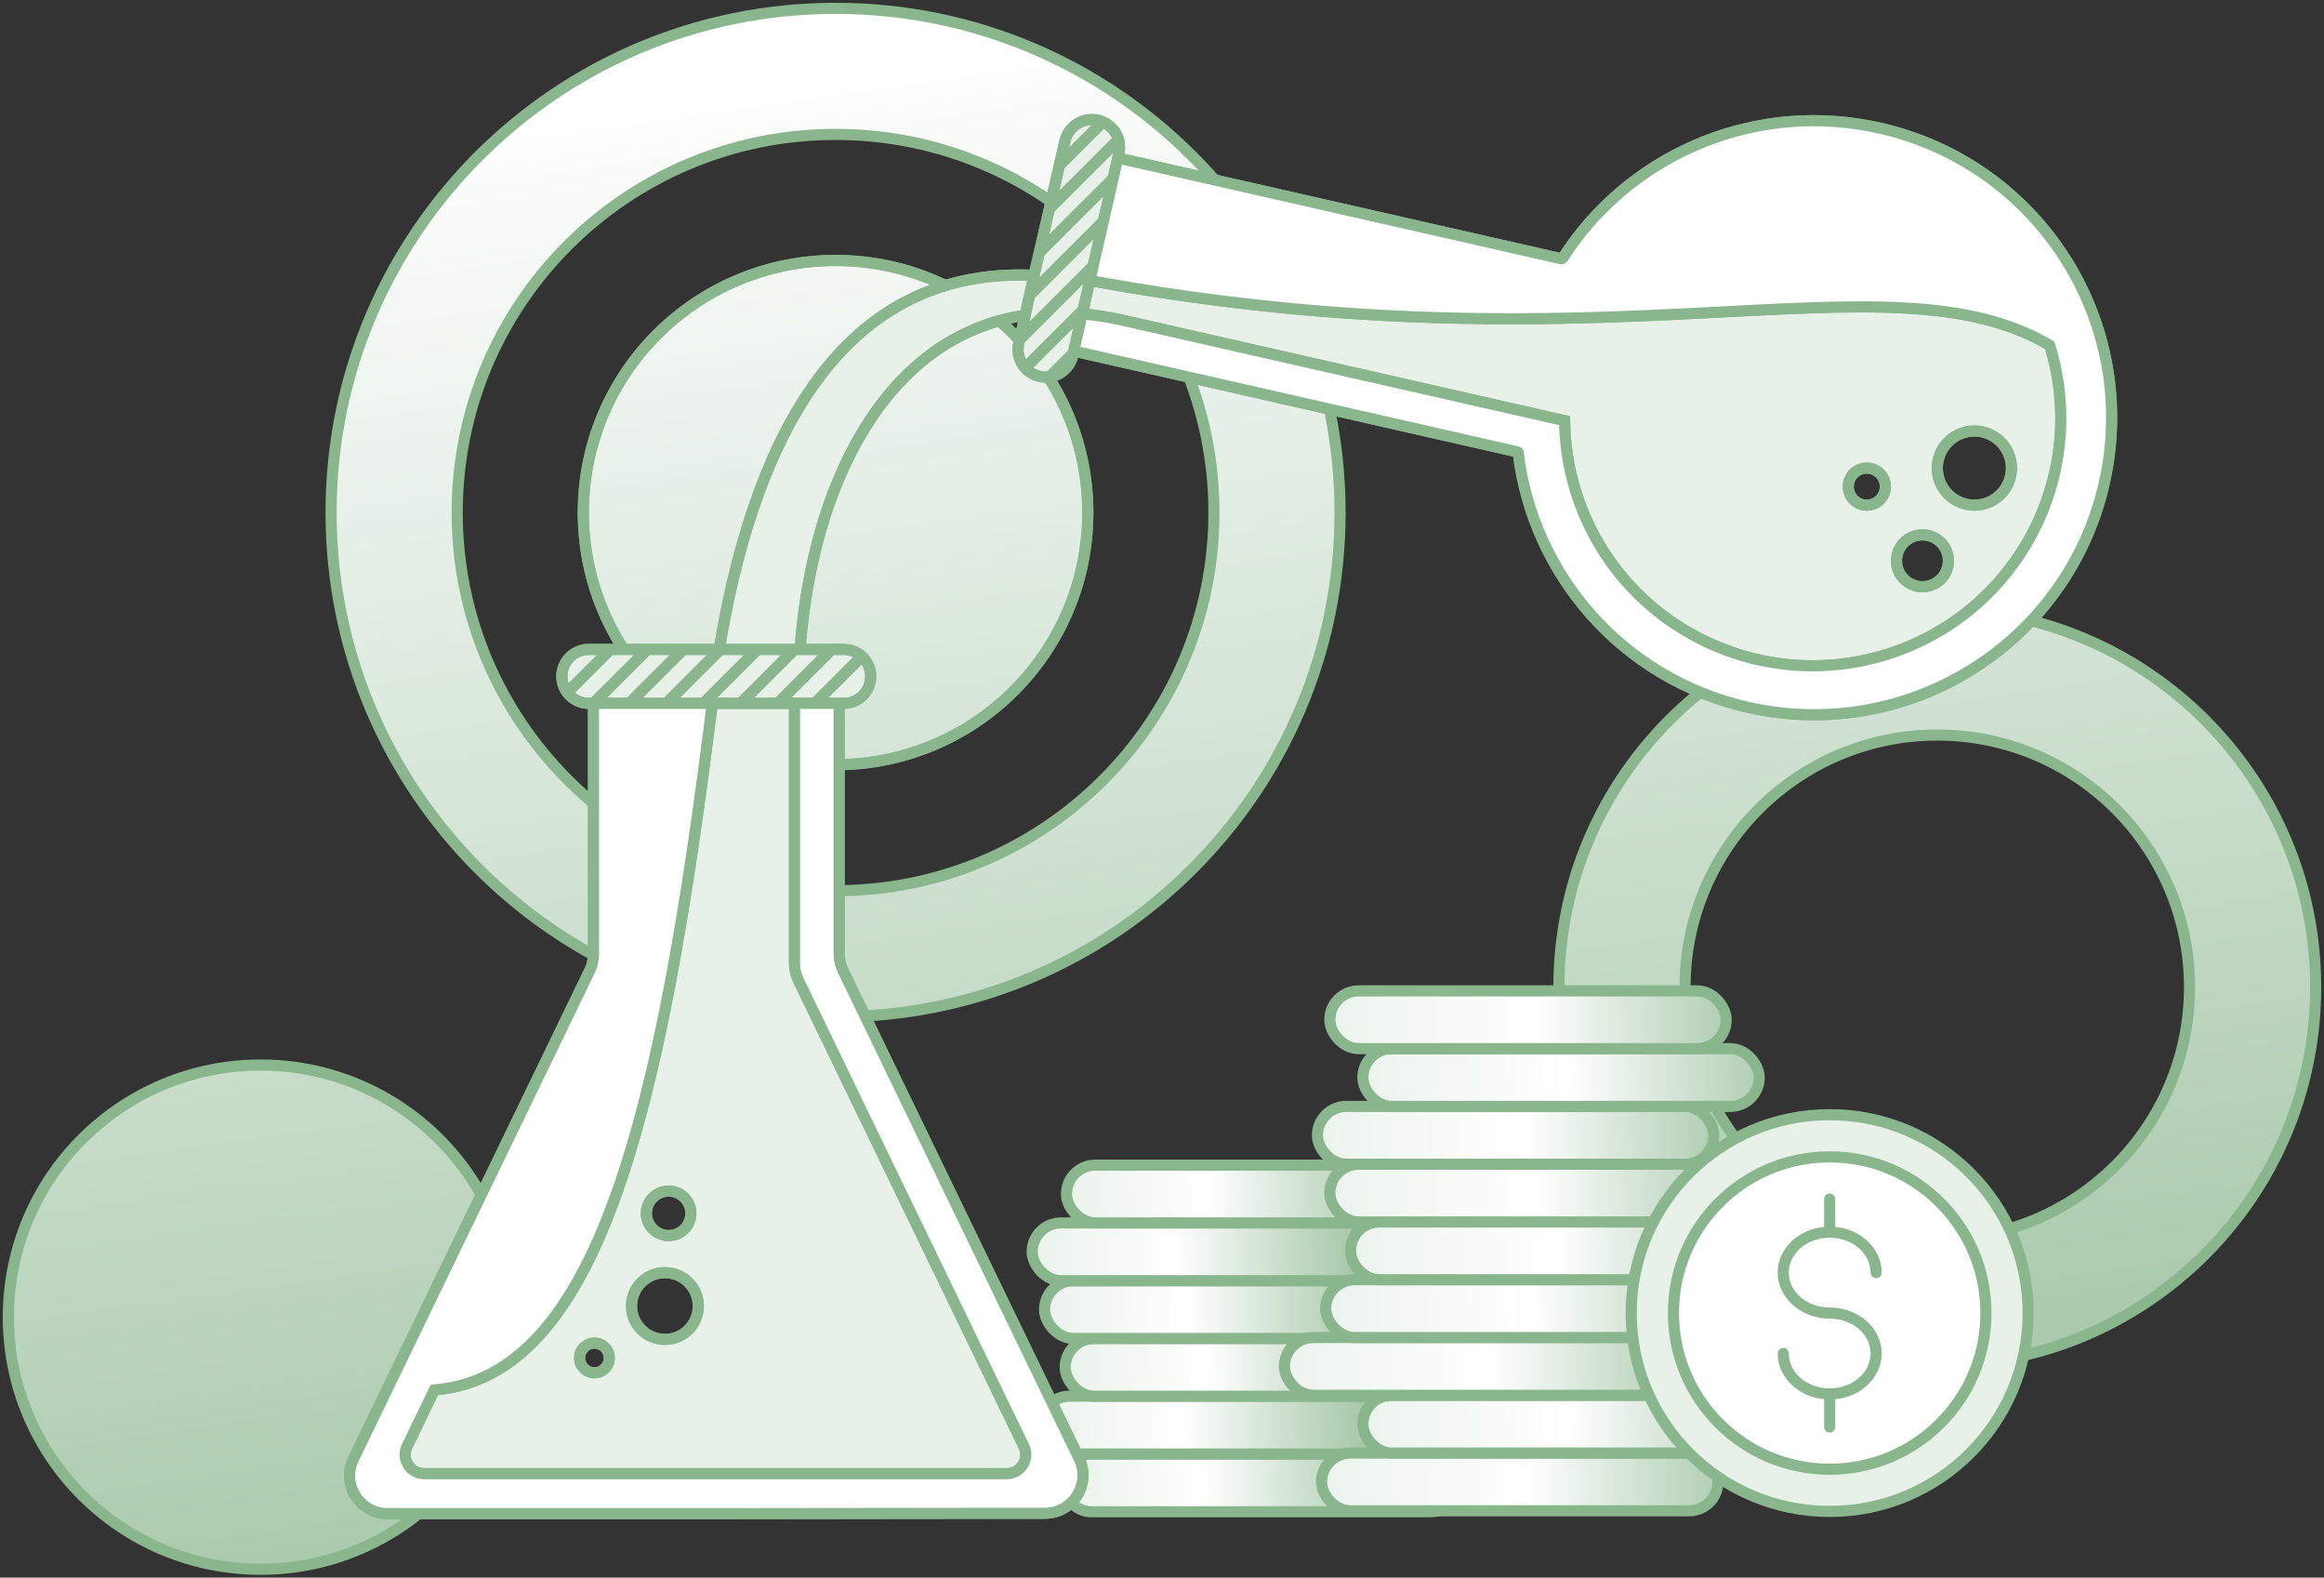 <svg width="557" height="378" viewBox="0 0 557 378" fill="none" xmlns="http://www.w3.org/2000/svg">
<rect x="0" y="0" width="557" height="378" fill="#333333" stroke="none"/>
<path d="M122.913 315.591C122.913 348.954 95.846 376 62.457 376C29.067 376 2 348.954 2 315.591C2 282.229 29.067 255.183 62.457 255.183C95.846 255.183 122.913 282.229 122.913 315.591Z" fill="url(#paint0_linear)"/>
<path d="M260.719 122.817C260.719 156.18 233.651 183.226 200.262 183.226C166.873 183.226 139.805 156.18 139.805 122.817C139.805 89.454 166.873 62.409 200.262 62.409C233.651 62.409 260.719 89.454 260.719 122.817Z" fill="url(#paint1_linear)"/>
<path fill-rule="evenodd" clip-rule="evenodd" d="M200.262 243.634C267.041 243.634 321.175 189.543 321.175 122.817C321.175 56.092 267.041 2 200.262 2C133.484 2 79.349 56.092 79.349 122.817C79.349 189.543 133.484 243.634 200.262 243.634ZM200.262 213.43C250.346 213.43 290.947 172.861 290.947 122.817C290.947 72.773 250.346 32.204 200.262 32.204C150.178 32.204 109.577 72.773 109.577 122.817C109.577 172.861 150.178 213.43 200.262 213.43ZM260.719 122.817C260.719 156.18 233.651 183.226 200.262 183.226C166.873 183.226 139.805 156.18 139.805 122.817C139.805 89.454 166.873 62.409 200.262 62.409C233.651 62.409 260.719 89.454 260.719 122.817Z" fill="url(#paint2_linear)"/>
<path fill-rule="evenodd" clip-rule="evenodd" d="M464.315 327.14C514.399 327.14 555 286.571 555 236.527C555 186.483 514.399 145.914 464.315 145.914C414.231 145.914 373.63 186.483 373.63 236.527C373.63 286.571 414.231 327.14 464.315 327.14ZM464.315 296.936C497.704 296.936 524.772 269.89 524.772 236.527C524.772 203.165 497.704 176.119 464.315 176.119C430.926 176.119 403.859 203.165 403.859 236.527C403.859 269.89 430.926 296.936 464.315 296.936Z" fill="url(#paint3_linear)"/>
<path d="M122.913 315.591C122.913 348.954 95.846 376 62.457 376C29.067 376 2 348.954 2 315.591C2 282.229 29.067 255.183 62.457 255.183C95.846 255.183 122.913 282.229 122.913 315.591Z" stroke="#89B68D" stroke-width="2.667"/>
<path d="M260.719 122.817C260.719 156.18 233.651 183.226 200.262 183.226C166.873 183.226 139.805 156.18 139.805 122.817C139.805 89.454 166.873 62.409 200.262 62.409C233.651 62.409 260.719 89.454 260.719 122.817Z" stroke="#89B68D" stroke-width="2.667"/>
<path fill-rule="evenodd" clip-rule="evenodd" d="M200.262 243.634C267.041 243.634 321.175 189.543 321.175 122.817C321.175 56.092 267.041 2 200.262 2C133.484 2 79.349 56.092 79.349 122.817C79.349 189.543 133.484 243.634 200.262 243.634ZM200.262 213.43C250.346 213.43 290.947 172.861 290.947 122.817C290.947 72.773 250.346 32.204 200.262 32.204C150.178 32.204 109.577 72.773 109.577 122.817C109.577 172.861 150.178 213.43 200.262 213.43ZM260.719 122.817C260.719 156.18 233.651 183.226 200.262 183.226C166.873 183.226 139.805 156.18 139.805 122.817C139.805 89.454 166.873 62.409 200.262 62.409C233.651 62.409 260.719 89.454 260.719 122.817Z" stroke="#89B68D" stroke-width="2.667"/>
<path fill-rule="evenodd" clip-rule="evenodd" d="M464.315 327.14C514.399 327.14 555 286.571 555 236.527C555 186.483 514.399 145.914 464.315 145.914C414.231 145.914 373.63 186.483 373.63 236.527C373.63 286.571 414.231 327.14 464.315 327.14ZM464.315 296.936C497.704 296.936 524.772 269.89 524.772 236.527C524.772 203.165 497.704 176.119 464.315 176.119C430.926 176.119 403.859 203.165 403.859 236.527C403.859 269.89 430.926 296.936 464.315 296.936Z" stroke="#89B68D" stroke-width="2.667"/>
<rect x="254.581" y="348.379" width="94.992" height="13.842" rx="6.921" fill="url(#paint4_linear)" stroke="#89B68D" stroke-width="2.667"/>
<rect x="249.362" y="334.536" width="94.992" height="13.842" rx="6.921" fill="url(#paint5_linear)" stroke="#89B68D" stroke-width="2.667"/>
<rect x="255.299" y="320.694" width="94.992" height="13.842" rx="6.921" fill="url(#paint6_linear)" stroke="#89B68D" stroke-width="2.667"/>
<rect x="250.351" y="306.853" width="94.992" height="13.842" rx="6.921" fill="url(#paint7_linear)" stroke="#89B68D" stroke-width="2.667"/>
<rect x="247.383" y="293.01" width="94.992" height="13.842" rx="6.921" fill="url(#paint8_linear)" stroke="#89B68D" stroke-width="2.667"/>
<rect x="255.6" y="279.169" width="94.992" height="13.842" rx="6.921" fill="url(#paint9_linear)" stroke="#89B68D" stroke-width="2.667"/>
<path fill-rule="evenodd" clip-rule="evenodd" d="M191.334 234.821C190.736 233.585 190.425 232.229 190.425 230.856V168.526H170.706C158.476 267.176 143.362 329.805 104.099 333.027L97.555 346.552C96.089 349.581 98.301 353.096 101.673 353.096H241.281C244.653 353.096 246.865 349.581 245.4 346.552L191.334 234.821ZM159.365 320.922C163.784 320.922 167.367 317.342 167.367 312.926C167.367 308.511 163.784 304.931 159.365 304.931C154.946 304.931 151.363 308.511 151.363 312.926C151.363 317.342 154.946 320.922 159.365 320.922ZM142.473 328.917C144.437 328.917 146.029 327.326 146.029 325.363C146.029 323.401 144.437 321.81 142.473 321.81C140.509 321.81 138.916 323.401 138.916 325.363C138.916 327.326 140.509 328.917 142.473 328.917ZM160.254 296.048C163.2 296.048 165.588 293.661 165.588 290.717C165.588 287.774 163.2 285.387 160.254 285.387C157.308 285.387 154.92 287.774 154.92 290.717C154.92 293.661 157.308 296.048 160.254 296.048Z" fill="#E7F1E8"/>
<path fill-rule="evenodd" clip-rule="evenodd" d="M377.65 117.711C387.339 149.001 420.626 166.531 451.998 156.867C483.37 147.203 500.947 114.003 491.257 82.714C451.998 59.614 386.966 90.287 261.205 67.209L259.587 74.291L259.379 75.204C262.351 75.465 265.433 75.934 268.627 76.627L374.989 100.798C375.047 106.399 375.908 112.086 377.65 117.711ZM473.206 121.04C478.116 121.04 482.096 117.063 482.096 112.157C482.096 107.25 478.116 103.273 473.206 103.273C468.296 103.273 464.315 107.25 464.315 112.157C464.315 117.063 468.296 121.04 473.206 121.04ZM460.759 140.584C464.196 140.584 466.982 137.8 466.982 134.366C466.982 130.931 464.196 128.147 460.759 128.147C457.322 128.147 454.535 130.931 454.535 134.366C454.535 137.8 457.322 140.584 460.759 140.584ZM447.423 121.04C449.878 121.04 451.868 119.052 451.868 116.599C451.868 114.145 449.878 112.157 447.423 112.157C444.968 112.157 442.978 114.145 442.978 116.599C442.978 119.052 444.968 121.04 447.423 121.04Z" fill="#E7F1E8"/>
<path d="M245.7 75.539L247.827 65.962C199.338 63.741 180.037 109.24 172.372 155.597H191.759C194.477 117.423 211.49 80.566 245.7 75.539Z" fill="#E7F1E8"/>
<path d="M141.125 168.526H142.24L155.179 155.597L146.289 155.597L135.946 165.932C137.125 167.506 139.006 168.526 141.125 168.526Z" fill="#E7F1E8"/>
<path d="M141.125 155.597C137.554 155.597 134.659 158.491 134.659 162.061C134.659 163.513 135.137 164.853 135.946 165.932L146.289 155.597L141.125 155.597Z" fill="#E7F1E8"/>
<path d="M155.179 155.597L142.24 168.526H150.837L163.775 155.597H155.179Z" fill="#E7F1E8"/>
<path d="M172.666 155.597L172.372 155.597H163.775L150.837 168.526H159.727L172.666 155.597Z" fill="#E7F1E8"/>
<path d="M181.557 155.597H172.666L159.727 168.526H168.618L181.557 155.597Z" fill="#E7F1E8"/>
<path d="M190.447 155.597H181.557L168.618 168.526H170.706H177.509L190.447 155.597Z" fill="#E7F1E8"/>
<path d="M199.338 155.597L191.759 155.597L190.447 155.597L177.509 168.526H186.399L199.338 155.597Z" fill="#E7F1E8"/>
<path d="M202.224 155.597L199.338 155.597L186.399 168.526H190.425H195.29L206.56 157.265C205.413 156.228 203.892 155.597 202.224 155.597Z" fill="#E7F1E8"/>
<path d="M201.109 168.526H202.224C205.796 168.526 208.691 165.631 208.691 162.061C208.691 160.158 207.869 158.448 206.56 157.265L195.29 168.526H201.109Z" fill="#E7F1E8"/>
<path d="M257.347 84.098L259.379 75.204L259.587 74.291L245.7 88.167C246.584 89.147 247.768 89.874 249.154 90.189C249.975 90.375 250.794 90.401 251.58 90.287L257.22 84.654L257.347 84.098Z" fill="#E7F1E8"/>
<path d="M244.162 82.271C243.664 84.45 244.308 86.623 245.7 88.167L259.587 74.291L261.205 67.209L261.998 63.741L244.372 81.353L244.162 82.271Z" fill="#E7F1E8"/>
<path d="M267.913 37.847L268.167 36.735C268.424 35.609 268.377 34.484 268.078 33.447C267.54 31.576 266.186 29.99 264.333 29.194L253.908 39.611L247.827 65.962L245.7 75.539L244.372 81.353L261.998 63.741L264.433 53.081L266.78 42.807L267.913 37.847Z" fill="#E7F1E8"/>
<path d="M263.175 28.817C259.604 28.006 256.05 30.235 255.236 33.797L253.908 39.611L264.333 29.194C263.966 29.036 263.579 28.909 263.175 28.817Z" fill="#E7F1E8"/>
<path d="M267.913 37.847L268.167 36.735C268.424 35.609 268.377 34.484 268.078 33.447M267.913 37.847L374.167 61.994C374.322 62.029 374.483 61.963 374.569 61.829C375.047 61.08 375.539 60.341 376.044 59.614C392.142 36.403 421.316 24.057 450.593 30.71C489.01 39.44 513.056 77.579 504.303 115.894C495.55 154.21 457.311 178.193 418.895 169.463C388.666 162.593 367.335 137.515 363.88 108.471C363.868 108.371 363.794 108.289 363.695 108.266L257.347 84.098M267.913 37.847L261.998 63.741M267.913 37.847L266.78 42.807M257.347 84.098L259.379 75.204M257.347 84.098L257.22 84.654M201.109 168.526H202.224C205.796 168.526 208.691 165.631 208.691 162.061C208.691 160.158 207.869 158.448 206.56 157.265M201.109 168.526V228.524C201.109 229.897 201.42 231.253 202.019 232.489L258.635 349.492C261.566 355.549 257.141 362.58 250.398 362.58L171.675 362.675H92.952C86.209 362.675 81.784 355.644 84.715 349.587L141.331 232.584C141.93 231.348 142.24 229.992 142.24 228.619V168.526M201.109 168.526H190.425M201.109 168.526L195.29 168.526M202.224 155.597H191.759M202.224 155.597C203.892 155.597 205.413 156.228 206.56 157.265M202.224 155.597L199.338 155.597M141.125 155.597C137.554 155.597 134.659 158.491 134.659 162.061C134.659 163.513 135.137 164.853 135.946 165.932M141.125 155.597H155.179M141.125 155.597L146.289 155.597M142.24 168.526H141.125C139.006 168.526 137.125 167.506 135.946 165.932M142.24 168.526L155.179 155.597M142.24 168.526H150.837M261.205 67.209C386.966 90.287 451.998 59.614 491.257 82.714C500.947 114.003 483.37 147.203 451.998 156.867C420.626 166.531 387.339 149.001 377.65 117.711C375.908 112.086 375.047 106.399 374.989 100.798L268.627 76.627C265.433 75.934 262.351 75.465 259.379 75.204M261.205 67.209L259.587 74.291M261.205 67.209L261.998 63.741M247.827 65.962L245.7 75.539M247.827 65.962C199.338 63.741 180.037 109.24 172.372 155.597M247.827 65.962L253.908 39.611M259.379 75.204L259.587 74.291M245.7 75.539C211.49 80.566 194.477 117.423 191.759 155.597M245.7 75.539L244.372 81.353M191.759 155.597H172.372M191.759 155.597L199.338 155.597M191.759 155.597L190.447 155.597M172.372 155.597H163.775M172.372 155.597L172.666 155.597M190.425 168.526V230.856C190.425 232.229 190.736 233.585 191.334 234.821L245.4 346.552C246.865 349.581 244.653 353.096 241.281 353.096H101.673C98.301 353.096 96.089 349.581 97.554 346.552L104.099 333.027C143.362 329.805 158.476 267.176 170.706 168.526M190.425 168.526H170.706M190.425 168.526L186.399 168.526M190.425 168.526L195.29 168.526M170.706 168.526H150.837M170.706 168.526L168.618 168.526M170.706 168.526L177.509 168.526M155.179 155.597H163.775M155.179 155.597L146.289 155.597M163.775 155.597C158.723 160.646 155.89 163.477 150.837 168.526M163.775 155.597L150.837 168.526M150.837 168.526L159.727 168.526M172.666 155.597L159.727 168.526M172.666 155.597H181.557M159.727 168.526H168.618M181.557 155.597L168.618 168.526M181.557 155.597H190.447M190.447 155.597L177.509 168.526M177.509 168.526H186.399M199.338 155.597L186.399 168.526M195.29 168.526L206.56 157.265M146.289 155.597L135.946 165.932M245.7 88.167C246.584 89.147 247.768 89.874 249.154 90.189C249.975 90.375 250.794 90.401 251.58 90.287M245.7 88.167C244.308 86.623 243.664 84.45 244.162 82.271L244.372 81.353M245.7 88.167L259.587 74.291M261.998 63.741L244.372 81.353M261.998 63.741L264.433 53.081M264.433 53.081L246.807 70.692M264.433 53.081L266.78 42.807M266.78 42.807L249.154 60.419M251.541 49.971L268.078 33.447M257.22 84.654L251.58 90.287M257.22 84.654L257.093 85.21C256.466 87.953 254.214 89.906 251.58 90.287M253.908 39.611L255.236 33.797C256.05 30.235 259.604 28.006 263.175 28.817C263.579 28.909 263.966 29.036 264.333 29.194M253.908 39.611L264.333 29.194M264.333 29.194C266.186 29.99 267.54 31.576 268.078 33.447M482.096 112.157C482.096 117.063 478.116 121.04 473.206 121.04C468.296 121.04 464.315 117.063 464.315 112.157C464.315 107.25 468.296 103.273 473.206 103.273C478.116 103.273 482.096 107.25 482.096 112.157ZM466.982 134.366C466.982 137.8 464.196 140.584 460.759 140.584C457.322 140.584 454.535 137.8 454.535 134.366C454.535 130.931 457.322 128.147 460.759 128.147C464.196 128.147 466.982 130.931 466.982 134.366ZM451.868 116.599C451.868 119.052 449.878 121.04 447.423 121.04C444.968 121.04 442.978 119.052 442.978 116.599C442.978 114.145 444.968 112.157 447.423 112.157C449.878 112.157 451.868 114.145 451.868 116.599ZM167.367 312.926C167.367 317.342 163.784 320.922 159.365 320.922C154.946 320.922 151.363 317.342 151.363 312.926C151.363 308.511 154.946 304.931 159.365 304.931C163.784 304.931 167.367 308.511 167.367 312.926ZM146.029 325.363C146.029 327.326 144.437 328.917 142.473 328.917C140.509 328.917 138.916 327.326 138.916 325.363C138.916 323.401 140.509 321.81 142.473 321.81C144.437 321.81 146.029 323.401 146.029 325.363ZM165.588 290.717C165.588 293.661 163.2 296.048 160.254 296.048C157.308 296.048 154.92 293.661 154.92 290.717C154.92 287.774 157.308 285.387 160.254 285.387C163.2 285.387 165.588 287.774 165.588 290.717Z" stroke="#89B68D" stroke-width="2.667"/>
<path d="M201.109 228.524V168.526H195.29H190.425V230.856C190.425 232.229 190.736 233.585 191.334 234.821L245.4 346.552C246.865 349.581 244.653 353.096 241.281 353.096H101.673C98.301 353.096 96.089 349.581 97.555 346.552L104.099 333.027C143.362 329.805 158.476 267.176 170.706 168.526H168.618H159.727H150.837H142.24V228.619C142.24 229.992 141.93 231.348 141.331 232.584L84.715 349.587C81.784 355.644 86.209 362.675 92.952 362.675H171.675L250.398 362.58C257.141 362.58 261.566 355.549 258.635 349.492L202.019 232.489C201.42 231.253 201.109 229.897 201.109 228.524Z" fill="white"/>
<path d="M418.895 169.463C457.311 178.193 495.55 154.21 504.303 115.894C513.056 77.579 489.01 39.44 450.593 30.71C421.316 24.057 392.142 36.403 376.044 59.614C375.539 60.341 375.047 61.08 374.569 61.829C374.483 61.963 374.322 62.029 374.167 61.994L267.913 37.847L266.78 42.807L264.433 53.081L261.998 63.741L261.205 67.209C386.966 90.287 451.998 59.614 491.257 82.714C500.947 114.003 483.37 147.203 451.998 156.867C420.626 166.531 387.339 149.001 377.65 117.711C375.908 112.086 375.047 106.399 374.989 100.798L268.627 76.627C265.433 75.934 262.351 75.465 259.379 75.204L257.347 84.098L363.695 108.266C363.794 108.289 363.868 108.371 363.88 108.471C367.335 137.515 388.666 162.593 418.895 169.463Z" fill="white"/>
<path d="M267.913 37.847L268.167 36.735C268.424 35.609 268.377 34.484 268.078 33.447M267.913 37.847L374.167 61.994C374.322 62.029 374.483 61.963 374.569 61.829C375.047 61.08 375.539 60.341 376.044 59.614C392.142 36.403 421.316 24.057 450.593 30.71C489.01 39.44 513.056 77.579 504.303 115.894C495.55 154.21 457.311 178.193 418.895 169.463C388.666 162.593 367.335 137.515 363.88 108.471C363.868 108.371 363.794 108.289 363.695 108.266L257.347 84.098M267.913 37.847L261.998 63.741M267.913 37.847L266.78 42.807M257.347 84.098L259.379 75.204M257.347 84.098L257.22 84.654M201.109 168.526H202.224C205.796 168.526 208.691 165.631 208.691 162.061C208.691 160.158 207.869 158.448 206.56 157.265M201.109 168.526V228.524C201.109 229.897 201.42 231.253 202.019 232.489L258.635 349.492C261.566 355.549 257.141 362.58 250.398 362.58L171.675 362.675H92.952C86.209 362.675 81.784 355.644 84.715 349.587L141.331 232.584C141.93 231.348 142.24 229.992 142.24 228.619V168.526M201.109 168.526H190.425M201.109 168.526L195.29 168.526M142.24 168.526H141.125C139.006 168.526 137.125 167.506 135.946 165.932M142.24 168.526L155.179 155.597M142.24 168.526H150.837M261.205 67.209C386.966 90.287 451.998 59.614 491.257 82.714C500.947 114.003 483.37 147.203 451.998 156.867C420.626 166.531 387.339 149.001 377.65 117.711C375.908 112.086 375.047 106.399 374.989 100.798L268.627 76.627C265.433 75.934 262.351 75.465 259.379 75.204M261.205 67.209L259.587 74.291M261.205 67.209L261.998 63.741M247.827 65.962L245.7 75.539M247.827 65.962C199.338 63.741 180.037 109.24 172.372 155.597M247.827 65.962L253.908 39.611M259.379 75.204L259.587 74.291M245.7 75.539C211.49 80.566 194.477 117.423 191.759 155.597M245.7 75.539L244.372 81.353M191.759 155.597H202.224C203.892 155.597 205.413 156.228 206.56 157.265M191.759 155.597H172.372M172.372 155.597H163.775M190.425 168.526V230.856C190.425 232.229 190.736 233.585 191.334 234.821L245.4 346.552C246.865 349.581 244.653 353.096 241.281 353.096H101.673C98.301 353.096 96.089 349.581 97.554 346.552L104.099 333.027C143.362 329.805 158.476 267.176 170.706 168.526M190.425 168.526H170.706M190.425 168.526L195.29 168.526M170.706 168.526H150.837M170.706 168.526L168.618 168.526M155.179 155.597H141.125C137.554 155.597 134.659 158.491 134.659 162.061C134.659 163.513 135.137 164.853 135.946 165.932M155.179 155.597H163.775M163.775 155.597C158.723 160.646 155.89 163.477 150.837 168.526M150.837 168.526L159.727 168.526M172.666 155.597L159.727 168.526M159.727 168.526H168.618M181.557 155.597L168.618 168.526M190.447 155.597L177.509 168.526M199.338 155.597L186.399 168.526M195.29 168.526L206.56 157.265M146.289 155.597L135.946 165.932M245.7 88.167C246.584 89.147 247.768 89.874 249.154 90.189C249.975 90.375 250.794 90.401 251.58 90.287M245.7 88.167C244.308 86.623 243.664 84.45 244.162 82.271L244.372 81.353M245.7 88.167L259.587 74.291M261.998 63.741L244.372 81.353M261.998 63.741L264.433 53.081M264.433 53.081L246.807 70.692M264.433 53.081L266.78 42.807M266.78 42.807L249.154 60.419M251.541 49.971L268.078 33.447M257.22 84.654L251.58 90.287M257.22 84.654L257.093 85.21C256.466 87.953 254.214 89.906 251.58 90.287M253.908 39.611L255.236 33.797C256.05 30.235 259.604 28.006 263.175 28.817C263.579 28.909 263.966 29.036 264.333 29.194M253.908 39.611L264.333 29.194M264.333 29.194C266.186 29.99 267.54 31.576 268.078 33.447M482.096 112.157C482.096 117.063 478.116 121.04 473.206 121.04C468.296 121.04 464.315 117.063 464.315 112.157C464.315 107.25 468.296 103.273 473.206 103.273C478.116 103.273 482.096 107.25 482.096 112.157ZM466.982 134.366C466.982 137.8 464.196 140.584 460.759 140.584C457.322 140.584 454.535 137.8 454.535 134.366C454.535 130.931 457.322 128.147 460.759 128.147C464.196 128.147 466.982 130.931 466.982 134.366ZM451.868 116.599C451.868 119.052 449.878 121.04 447.423 121.04C444.968 121.04 442.978 119.052 442.978 116.599C442.978 114.145 444.968 112.157 447.423 112.157C449.878 112.157 451.868 114.145 451.868 116.599ZM167.367 312.926C167.367 317.342 163.784 320.922 159.365 320.922C154.946 320.922 151.363 317.342 151.363 312.926C151.363 308.511 154.946 304.931 159.365 304.931C163.784 304.931 167.367 308.511 167.367 312.926ZM146.029 325.363C146.029 327.326 144.437 328.917 142.473 328.917C140.509 328.917 138.916 327.326 138.916 325.363C138.916 323.401 140.509 321.81 142.473 321.81C144.437 321.81 146.029 323.401 146.029 325.363ZM165.588 290.717C165.588 293.661 163.2 296.048 160.254 296.048C157.308 296.048 154.92 293.661 154.92 290.717C154.92 287.774 157.308 285.387 160.254 285.387C163.2 285.387 165.588 287.774 165.588 290.717Z" stroke="#89B68D" stroke-width="2.667"/>
<rect x="316.745" y="348.152" width="94.992" height="13.842" rx="6.921" fill="url(#paint10_linear)" stroke="#89B68D" stroke-width="2.667"/>
<rect x="326.64" y="334.31" width="94.992" height="13.842" rx="6.921" fill="url(#paint11_linear)" stroke="#89B68D" stroke-width="2.667"/>
<rect x="307.839" y="320.468" width="94.992" height="13.842" rx="6.921" fill="url(#paint12_linear)" stroke="#89B68D" stroke-width="2.667"/>
<rect x="317.734" y="306.626" width="94.992" height="13.842" rx="6.921" fill="url(#paint13_linear)" stroke="#89B68D" stroke-width="2.667"/>
<rect x="323.671" y="292.784" width="94.992" height="13.842" rx="6.921" fill="url(#paint14_linear)" stroke="#89B68D" stroke-width="2.667"/>
<rect x="318.724" y="278.942" width="94.992" height="13.842" rx="6.921" fill="url(#paint15_linear)" stroke="#89B68D" stroke-width="2.667"/>
<rect x="315.755" y="265.1" width="94.992" height="13.842" rx="6.921" fill="url(#paint16_linear)" stroke="#89B68D" stroke-width="2.667"/>
<rect x="326.64" y="251.258" width="94.992" height="13.842" rx="6.921" fill="url(#paint17_linear)" stroke="#89B68D" stroke-width="2.667"/>
<rect x="318.724" y="237.416" width="94.992" height="13.842" rx="6.921" fill="url(#paint18_linear)" stroke="#89B68D" stroke-width="2.667"/>
<ellipse cx="438.526" cy="314.609" rx="47.569" ry="47.531" fill="#E7F1E8" stroke="#89B68D" stroke-width="2.667"/>
<ellipse cx="438.526" cy="314.608" rx="37.448" ry="37.418" fill="white" stroke="#89B68D" stroke-width="2.667"/>
<path d="M449.659 304.92C449.659 299.568 444.675 295.231 438.526 295.231M438.526 295.231C437.009 295.231 435.562 295.495 434.244 295.973C430.221 297.433 427.393 300.889 427.393 304.92C427.393 310.271 432.377 314.608 438.526 314.608C444.675 314.608 449.659 318.946 449.659 324.297C449.659 329.649 444.675 333.986 438.526 333.986M438.526 295.231V287.303M438.526 333.986C432.377 333.986 427.393 329.649 427.393 324.297M438.526 333.986V341.914" stroke="#89B68D" stroke-width="2.667" stroke-linecap="round"/>
<defs>
<linearGradient id="paint0_linear" x1="278.5" y1="2" x2="345.52" y2="472.402" gradientUnits="userSpaceOnUse">
<stop stop-color="white"/>
<stop offset="1" stop-color="#89B68D"/>
</linearGradient>
<linearGradient id="paint1_linear" x1="278.5" y1="2" x2="345.52" y2="472.402" gradientUnits="userSpaceOnUse">
<stop stop-color="white"/>
<stop offset="1" stop-color="#89B68D"/>
</linearGradient>
<linearGradient id="paint2_linear" x1="278.5" y1="2" x2="345.52" y2="472.402" gradientUnits="userSpaceOnUse">
<stop stop-color="white"/>
<stop offset="1" stop-color="#89B68D"/>
</linearGradient>
<linearGradient id="paint3_linear" x1="278.5" y1="2" x2="345.52" y2="472.402" gradientUnits="userSpaceOnUse">
<stop stop-color="white"/>
<stop offset="1" stop-color="#89B68D"/>
</linearGradient>
<linearGradient id="paint4_linear" x1="243.202" y1="357.771" x2="372.826" y2="355.296" gradientUnits="userSpaceOnUse">
<stop offset="0.062" stop-color="#E7F1E8"/>
<stop offset="0.349" stop-color="white"/>
<stop offset="0.792" stop-color="#89B68D"/>
</linearGradient>
<linearGradient id="paint5_linear" x1="237.982" y1="343.929" x2="367.607" y2="341.454" gradientUnits="userSpaceOnUse">
<stop offset="0.062" stop-color="#E7F1E8"/>
<stop offset="0.349" stop-color="white"/>
<stop offset="0.792" stop-color="#89B68D"/>
</linearGradient>
<linearGradient id="paint6_linear" x1="243.919" y1="330.087" x2="373.544" y2="327.611" gradientUnits="userSpaceOnUse">
<stop offset="0.062" stop-color="#E7F1E8"/>
<stop offset="0.349" stop-color="white"/>
<stop offset="0.792" stop-color="#89B68D"/>
</linearGradient>
<linearGradient id="paint7_linear" x1="238.972" y1="316.245" x2="368.596" y2="313.77" gradientUnits="userSpaceOnUse">
<stop offset="0.062" stop-color="#E7F1E8"/>
<stop offset="0.349" stop-color="white"/>
<stop offset="0.792" stop-color="#89B68D"/>
</linearGradient>
<linearGradient id="paint8_linear" x1="236.003" y1="302.403" x2="365.628" y2="299.928" gradientUnits="userSpaceOnUse">
<stop offset="0.062" stop-color="#E7F1E8"/>
<stop offset="0.349" stop-color="white"/>
<stop offset="0.792" stop-color="#89B68D"/>
</linearGradient>
<linearGradient id="paint9_linear" x1="244.221" y1="288.561" x2="373.845" y2="286.086" gradientUnits="userSpaceOnUse">
<stop offset="0.062" stop-color="#E7F1E8"/>
<stop offset="0.349" stop-color="white"/>
<stop offset="0.792" stop-color="#89B68D"/>
</linearGradient>
<linearGradient id="paint10_linear" x1="305.365" y1="357.545" x2="434.99" y2="355.069" gradientUnits="userSpaceOnUse">
<stop stop-color="#E7F1E8"/>
<stop offset="0.469" stop-color="white"/>
<stop offset="1" stop-color="#89B68D"/>
</linearGradient>
<linearGradient id="paint11_linear" x1="315.26" y1="343.702" x2="444.885" y2="341.227" gradientUnits="userSpaceOnUse">
<stop stop-color="#E7F1E8"/>
<stop offset="0.469" stop-color="white"/>
<stop offset="1" stop-color="#89B68D"/>
</linearGradient>
<linearGradient id="paint12_linear" x1="296.46" y1="329.86" x2="426.084" y2="327.385" gradientUnits="userSpaceOnUse">
<stop stop-color="#E7F1E8"/>
<stop offset="0.469" stop-color="white"/>
<stop offset="1" stop-color="#89B68D"/>
</linearGradient>
<linearGradient id="paint13_linear" x1="306.355" y1="316.018" x2="435.979" y2="313.543" gradientUnits="userSpaceOnUse">
<stop stop-color="#E7F1E8"/>
<stop offset="0.469" stop-color="white"/>
<stop offset="1" stop-color="#89B68D"/>
</linearGradient>
<linearGradient id="paint14_linear" x1="312.292" y1="302.176" x2="441.916" y2="299.701" gradientUnits="userSpaceOnUse">
<stop stop-color="#E7F1E8"/>
<stop offset="0.469" stop-color="white"/>
<stop offset="1" stop-color="#89B68D"/>
</linearGradient>
<linearGradient id="paint15_linear" x1="307.344" y1="288.334" x2="436.969" y2="285.859" gradientUnits="userSpaceOnUse">
<stop stop-color="#E7F1E8"/>
<stop offset="0.469" stop-color="white"/>
<stop offset="1" stop-color="#89B68D"/>
</linearGradient>
<linearGradient id="paint16_linear" x1="304.376" y1="274.492" x2="434" y2="272.017" gradientUnits="userSpaceOnUse">
<stop stop-color="#E7F1E8"/>
<stop offset="0.469" stop-color="white"/>
<stop offset="1" stop-color="#89B68D"/>
</linearGradient>
<linearGradient id="paint17_linear" x1="315.26" y1="260.651" x2="444.885" y2="258.175" gradientUnits="userSpaceOnUse">
<stop stop-color="#E7F1E8"/>
<stop offset="0.469" stop-color="white"/>
<stop offset="1" stop-color="#89B68D"/>
</linearGradient>
<linearGradient id="paint18_linear" x1="307.344" y1="246.808" x2="436.969" y2="244.333" gradientUnits="userSpaceOnUse">
<stop stop-color="#E7F1E8"/>
<stop offset="0.469" stop-color="white"/>
<stop offset="1" stop-color="#89B68D"/>
</linearGradient>
</defs>
</svg>
